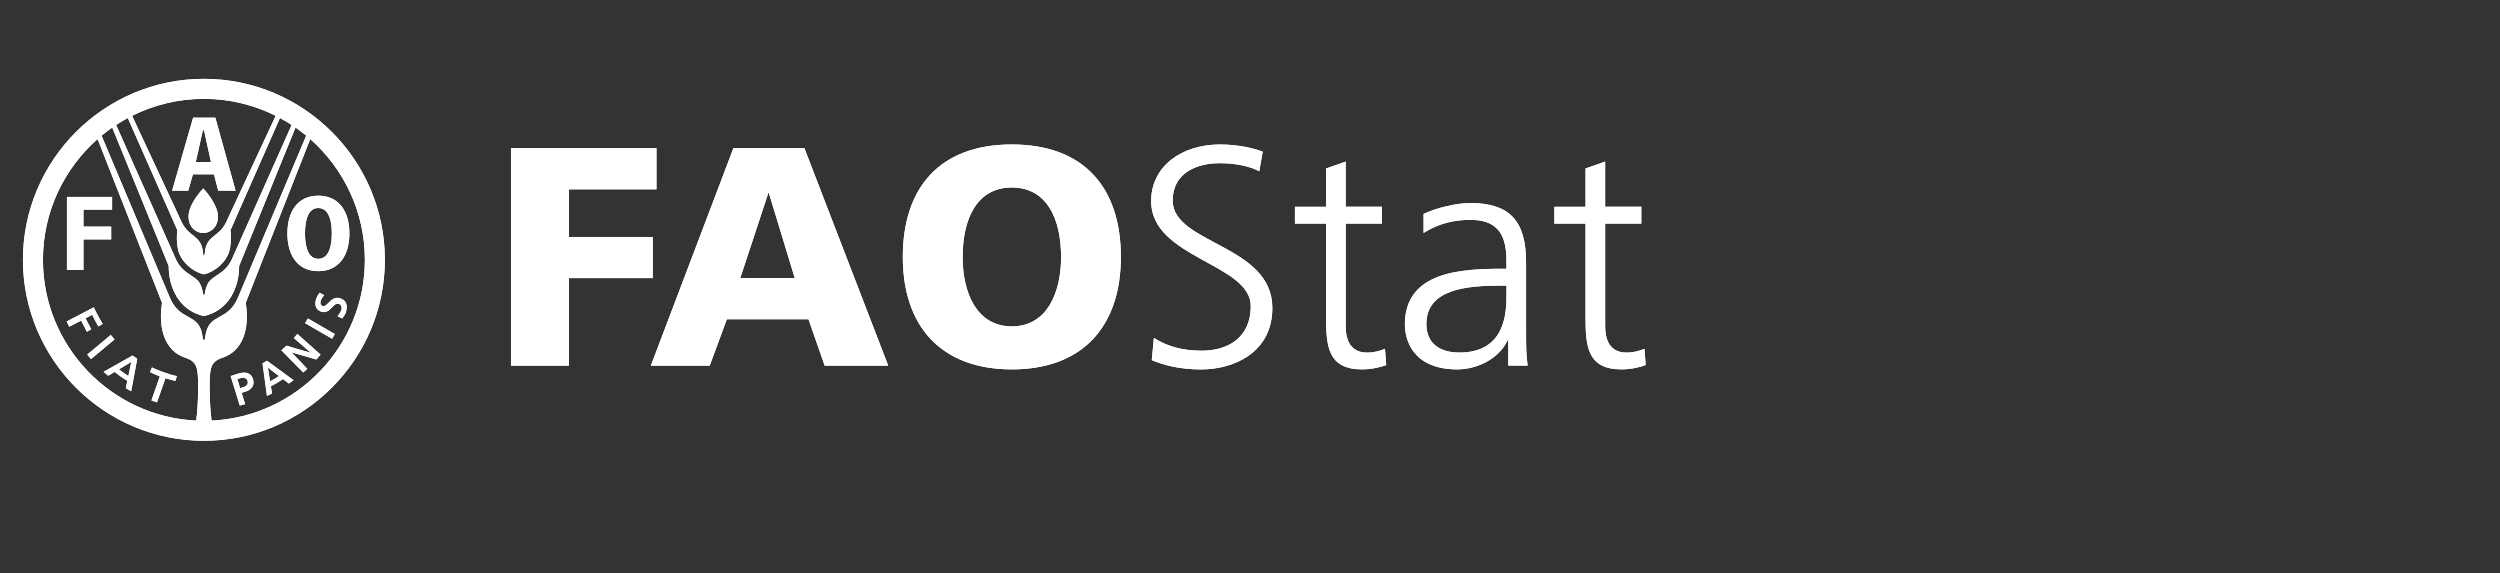<?xml version="1.0" encoding="utf-8"?>
<!-- Generator: Adobe Illustrator 16.0.0, SVG Export Plug-In . SVG Version: 6.00 Build 0)  -->
<!DOCTYPE svg PUBLIC "-//W3C//DTD SVG 1.1//EN" "http://www.w3.org/Graphics/SVG/1.1/DTD/svg11.dtd">
<svg version="1.1" id="Layer_1" xmlns="http://www.w3.org/2000/svg" xmlns:xlink="http://www.w3.org/1999/xlink" x="0px" y="0px"
	 width="218px" height="50px" viewBox="0 0 218 50" enable-background="new 0 0 218 50" xml:space="preserve">
<rect x="0" y="0" width="218" height="50" fill="#333333" stroke="none"/>
<g id="Layer_2">
</g>
<g>
	<g>
		<path fill="#FFFFFF" d="M17.781,38.436C9.08,38.436,2,31.357,2,22.658C2,13.957,9.08,6.876,17.781,6.876
			c8.701,0,15.78,7.08,15.78,15.781C33.561,31.355,26.481,38.436,17.781,38.436z M17.721,16.435c0.02,0,1.283,1.351,1.283,2.432
			c0,1.171-0.914,1.451-1.223,1.451c-0.015,0-0.034-0.002-0.053-0.002h-0.013c-0.02,0-0.04,0.002-0.053,0.002
			c-0.307,0-1.222-0.28-1.222-1.451C16.439,17.785,17.698,16.435,17.721,16.435z M5.837,23.535h1.44v-2.659h2.418v-1.114H7.277
			v-1.477h2.498v-1.111H5.837V23.535z M19.026,16.625h1.518l-1.765-6.362h-1.94l-1.829,6.362h1.406l0.404-1.422h1.84L19.026,16.625z
			 M18.395,14.126h-1.324l0.617-2.767h0.101L18.395,14.126z M25.06,20.354c0,1.869,0.867,3.29,2.697,3.29
			c1.835,0,2.71-1.42,2.71-3.29s-0.875-3.29-2.71-3.29C25.927,17.064,25.06,18.485,25.06,20.354z M26.595,20.354
			c0-1.222,0.299-2.215,1.162-2.215c0.866,0,1.178,0.994,1.178,2.215s-0.312,2.215-1.178,2.215
			C26.894,22.569,26.595,21.574,26.595,20.354z M17.108,36.676c0.084-0.615,0.167-1.604,0.167-2.761c0-0.317,0-0.106,0-0.194
			c0-1.629-0.06-2.181-1.147-2.539c-1.68-0.557-2.367-2.431-1.998-4.767L8.511,12.126c-2.922,2.576-4.766,6.341-4.766,10.531
			C3.745,30.171,9.685,36.325,17.108,36.676z M17.774,27.564c-2.235-0.521-3.065-2.562-3.065-4.373L9.788,11.12
			c-0.32,0.224-0.632,0.46-0.934,0.706C9.936,14.39,14.793,25.915,14.8,25.93c0.859,2.071,2.421,1.385,2.801,3.092
			c0.09,0.416,0.097,0.603,0.097,0.603h0.167c0,0,0.003-0.187,0.097-0.603c0.377-1.707,1.938-1.021,2.798-3.092
			c0.006-0.019,4.861-11.542,5.943-14.104c-0.301-0.246-0.611-0.482-0.934-0.706l-4.917,12.075c0,1.81-0.832,3.846-3.067,4.37
			H17.774L17.774,27.564z M17.772,23.92c-0.949-0.211-2.13-1.153-2.284-2.366c-0.055-0.459-0.1-0.589-0.033-1.504l-4.311-9.76
			c-0.347,0.187-0.687,0.39-1.018,0.606c1.289,2.896,5.23,11.746,5.233,11.757c0.625,1.313,1.718,1.338,2.097,2.122
			c0.228,0.464,0.248,0.879,0.25,0.913h0.145c0.003-0.033,0.026-0.443,0.25-0.913c0.379-0.784,1.474-0.809,2.096-2.122
			c0.003-0.011,3.947-8.86,5.233-11.757c-0.327-0.217-0.669-0.419-1.018-0.606l-4.306,9.76c0.067,0.915,0.023,1.045-0.036,1.504
			c-0.154,1.212-1.336,2.154-2.279,2.366H17.772L17.772,23.92z M17.833,22.263l0.065-0.532c0.273-1.236,1.17-1.082,1.792-2.295
			c0.003-0.005,0.01-0.019,0.01-0.019c0.019-0.045,3.069-6.588,4.341-9.32c-1.886-0.943-4.01-1.477-6.26-1.477
			c-2.248,0-4.375,0.534-6.262,1.477c1.273,2.732,4.321,9.275,4.346,9.32c0,0,0.006,0.014,0.008,0.019
			c0.62,1.213,1.516,1.059,1.789,2.295l0.066,0.532H17.833z M31.816,22.657c0-4.19-1.847-7.955-4.765-10.531l-5.624,14.289
			c0.375,2.336-0.318,4.207-1.997,4.767c-1.088,0.359-1.148,0.91-1.148,2.539c0,0.088,0-0.123,0,0.194
			c0,1.157,0.088,2.146,0.168,2.761C25.88,36.325,31.816,30.171,31.816,22.657z M8.18,26.801c0,0,0.208,0.442,0.376,0.756
			c0.167,0.312,0.396,0.689,0.396,0.689l-0.37,0.217c0,0-0.282-0.469-0.54-1.01c-0.071,0.036-0.515,0.268-0.588,0.303
			c0.043,0.078,0.498,0.956,0.498,0.956l-0.375,0.215c0,0-0.461-0.896-0.5-0.972c-0.08,0.039-1.038,0.531-1.038,0.531L5.81,28.035
			l2.344-1.223L8.18,26.801z M9.66,29.205l0.327,0.393l-2.05,1.715l-0.332-0.395l2.032-1.695L9.66,29.205z M11.559,31.001
			l0.406,0.291l-0.526,2.826l-0.465-0.269c0,0,0.117-0.576,0.131-0.638c-0.022-0.021-0.294-0.18-0.558-0.36
			c-0.266-0.19-0.526-0.406-0.551-0.42c-0.05,0.023-0.565,0.332-0.565,0.332l-0.397-0.343l2.5-1.401L11.559,31.001z M10.376,32.202
			c0.047,0.04,0.22,0.181,0.401,0.308c0.182,0.126,0.365,0.249,0.419,0.271c0.026-0.117,0.214-1.047,0.252-1.219
			C11.295,31.654,10.483,32.139,10.376,32.202z M13.25,32.041c0,0,0.433,0.218,1.048,0.426c0.418,0.146,0.774,0.26,1.124,0.338
			l-0.123,0.406c0,0-0.332-0.061-0.874-0.227c-0.032,0.089-0.737,2.104-0.737,2.104l-0.482-0.168c0,0,0.703-2.02,0.732-2.104
			c-0.505-0.189-0.856-0.377-0.856-0.377L13.25,32.041z M21.69,32.579c0.175,0.092,0.302,0.257,0.372,0.487
			c0.031,0.098,0.048,0.188,0.048,0.281c0,0.373-0.262,0.666-0.732,0.812c0,0-0.238,0.069-0.309,0.094
			c0.027,0.086,0.309,0.989,0.309,0.989l-0.469,0.122l-0.795-2.573l0.71-0.225C21.178,32.464,21.474,32.466,21.69,32.579z
			 M20.697,33.062c0.023,0.08,0.22,0.709,0.244,0.787c0.098-0.029,0.311-0.104,0.311-0.104c0.07-0.021,0.237-0.088,0.318-0.239
			c0.026-0.05,0.04-0.104,0.04-0.157c0-0.043-0.009-0.094-0.023-0.144c-0.03-0.09-0.086-0.162-0.17-0.205
			c-0.143-0.079-0.337-0.062-0.459-0.021C20.957,32.98,20.763,33.043,20.697,33.062z M23.282,31.457l2.317,1.697l-0.411,0.291
			c0,0-0.466-0.354-0.512-0.389c-0.027,0.014-0.266,0.184-0.524,0.336c-0.243,0.146-0.505,0.271-0.532,0.293
			c0.011,0.062,0.103,0.629,0.103,0.629l-0.443,0.211l-0.389-2.84L23.282,31.457z M23.548,33.256c0.069-0.033,0.25-0.13,0.427-0.236
			c0.16-0.098,0.287-0.178,0.351-0.229c-0.094-0.07-0.817-0.62-0.968-0.736C23.39,32.24,23.53,33.139,23.548,33.256z M25.93,29.119
			l2.021,1.802l-0.363,0.427c0,0-1.895-0.553-2.182-0.63c0.213,0.203,1.388,1.442,1.388,1.442l-0.355,0.32l-1.903-1.938l0.446-0.396
			c0,0,1.828,0.545,2.116,0.619c-0.213-0.203-1.476-1.287-1.476-1.287L25.93,29.119z M26.853,27.773l2.341,1.354l-0.238,0.41
			l-2.353-1.357L26.853,27.773z M27.867,25.527l0.401,0.209l-0.04,0.047c-0.13,0.16-0.189,0.238-0.25,0.418
			c-0.031,0.082-0.068,0.236-0.007,0.355c0.03,0.062,0.084,0.104,0.16,0.131c0.178,0.061,0.333-0.101,0.508-0.273
			c0.247-0.252,0.554-0.562,1.048-0.396c0.502,0.172,0.673,0.621,0.466,1.229c-0.063,0.188-0.179,0.345-0.285,0.489l-0.024,0.031
			l-0.415-0.191l0.041-0.051c0.05-0.062,0.223-0.267,0.288-0.463c0.063-0.181,0.056-0.479-0.212-0.564
			c-0.223-0.077-0.39,0.095-0.585,0.296c-0.238,0.25-0.51,0.53-0.958,0.378c-0.197-0.064-0.345-0.191-0.427-0.355
			c-0.102-0.205-0.104-0.465-0.011-0.733c0.061-0.185,0.161-0.372,0.278-0.521L27.867,25.527z"/>
	</g>
	<g>
		<path fill="#FFFFFF" d="M17.781,38.436C9.08,38.436,2,31.357,2,22.658C2,13.957,9.08,6.876,17.781,6.876
			c8.701,0,15.78,7.08,15.78,15.781C33.561,31.355,26.481,38.436,17.781,38.436z M17.721,16.435c0.02,0,1.283,1.351,1.283,2.432
			c0,1.171-0.914,1.451-1.223,1.451c-0.015,0-0.034-0.002-0.053-0.002h-0.013c-0.02,0-0.04,0.002-0.053,0.002
			c-0.307,0-1.222-0.28-1.222-1.451C16.439,17.785,17.698,16.435,17.721,16.435z M5.837,23.535h1.44v-2.659h2.418v-1.114H7.277
			v-1.477h2.498v-1.111H5.837V23.535z M19.026,16.625h1.518l-1.765-6.362h-1.94l-1.829,6.362h1.406l0.404-1.422h1.84L19.026,16.625z
			 M18.395,14.126h-1.324l0.617-2.767h0.101L18.395,14.126z M25.06,20.354c0,1.869,0.867,3.29,2.697,3.29
			c1.835,0,2.71-1.42,2.71-3.29s-0.875-3.29-2.71-3.29C25.927,17.064,25.06,18.485,25.06,20.354z M26.595,20.354
			c0-1.222,0.299-2.215,1.162-2.215c0.866,0,1.178,0.994,1.178,2.215s-0.312,2.215-1.178,2.215
			C26.894,22.569,26.595,21.574,26.595,20.354z M17.108,36.676c0.084-0.615,0.167-1.604,0.167-2.761c0-0.317,0-0.106,0-0.194
			c0-1.629-0.06-2.181-1.147-2.539c-1.68-0.557-2.367-2.431-1.998-4.767L8.511,12.126c-2.922,2.576-4.766,6.341-4.766,10.531
			C3.745,30.171,9.685,36.325,17.108,36.676z M17.774,27.564c-2.235-0.521-3.065-2.562-3.065-4.373L9.788,11.12
			c-0.32,0.224-0.632,0.46-0.934,0.706C9.936,14.39,14.793,25.915,14.8,25.93c0.859,2.071,2.421,1.385,2.801,3.092
			c0.09,0.416,0.097,0.603,0.097,0.603h0.167c0,0,0.003-0.187,0.097-0.603c0.377-1.707,1.938-1.021,2.798-3.092
			c0.006-0.019,4.861-11.542,5.943-14.104c-0.301-0.246-0.611-0.482-0.934-0.706l-4.917,12.075c0,1.81-0.832,3.846-3.067,4.37
			H17.774L17.774,27.564z M17.772,23.92c-0.949-0.211-2.13-1.153-2.284-2.366c-0.055-0.459-0.1-0.589-0.033-1.504l-4.311-9.76
			c-0.347,0.187-0.687,0.39-1.018,0.606c1.289,2.896,5.23,11.746,5.233,11.757c0.625,1.313,1.718,1.338,2.097,2.122
			c0.228,0.464,0.248,0.879,0.25,0.913h0.145c0.003-0.033,0.026-0.443,0.25-0.913c0.379-0.784,1.474-0.809,2.096-2.122
			c0.003-0.011,3.947-8.86,5.233-11.757c-0.327-0.217-0.669-0.419-1.018-0.606l-4.306,9.76c0.067,0.915,0.023,1.045-0.036,1.504
			c-0.154,1.212-1.336,2.154-2.279,2.366H17.772L17.772,23.92z M17.833,22.263l0.065-0.532c0.273-1.236,1.17-1.082,1.792-2.295
			c0.003-0.005,0.01-0.019,0.01-0.019c0.019-0.045,3.069-6.588,4.341-9.32c-1.886-0.943-4.01-1.477-6.26-1.477
			c-2.248,0-4.375,0.534-6.262,1.477c1.273,2.732,4.321,9.275,4.346,9.32c0,0,0.006,0.014,0.008,0.019
			c0.62,1.213,1.516,1.059,1.789,2.295l0.066,0.532H17.833z M31.816,22.657c0-4.19-1.847-7.955-4.765-10.531l-5.624,14.289
			c0.375,2.336-0.318,4.207-1.997,4.767c-1.088,0.359-1.148,0.91-1.148,2.539c0,0.088,0-0.123,0,0.194
			c0,1.157,0.088,2.146,0.168,2.761C25.88,36.325,31.816,30.171,31.816,22.657z M8.18,26.801c0,0,0.208,0.442,0.376,0.756
			c0.167,0.312,0.396,0.689,0.396,0.689l-0.37,0.217c0,0-0.282-0.469-0.54-1.01c-0.071,0.036-0.515,0.268-0.588,0.303
			c0.043,0.078,0.498,0.956,0.498,0.956l-0.375,0.215c0,0-0.461-0.896-0.5-0.972c-0.08,0.039-1.038,0.531-1.038,0.531L5.81,28.035
			l2.344-1.223L8.18,26.801z M9.66,29.205l0.327,0.393l-2.05,1.715l-0.332-0.395l2.032-1.695L9.66,29.205z M11.559,31.001
			l0.406,0.291l-0.526,2.826l-0.465-0.269c0,0,0.117-0.576,0.131-0.638c-0.022-0.021-0.294-0.18-0.558-0.36
			c-0.266-0.19-0.526-0.406-0.551-0.42c-0.05,0.023-0.565,0.332-0.565,0.332l-0.397-0.343l2.5-1.401L11.559,31.001z M10.376,32.202
			c0.047,0.04,0.22,0.181,0.401,0.308c0.182,0.126,0.365,0.249,0.419,0.271c0.026-0.117,0.214-1.047,0.252-1.219
			C11.295,31.654,10.483,32.139,10.376,32.202z M13.25,32.041c0,0,0.433,0.218,1.048,0.426c0.418,0.146,0.774,0.26,1.124,0.338
			l-0.123,0.406c0,0-0.332-0.061-0.874-0.227c-0.032,0.089-0.737,2.104-0.737,2.104l-0.482-0.168c0,0,0.703-2.02,0.732-2.104
			c-0.505-0.189-0.856-0.377-0.856-0.377L13.25,32.041z M21.69,32.579c0.175,0.092,0.302,0.257,0.372,0.487
			c0.031,0.098,0.048,0.188,0.048,0.281c0,0.373-0.262,0.666-0.732,0.812c0,0-0.238,0.069-0.309,0.094
			c0.027,0.086,0.309,0.989,0.309,0.989l-0.469,0.122l-0.795-2.573l0.71-0.225C21.178,32.464,21.474,32.466,21.69,32.579z
			 M20.697,33.062c0.023,0.08,0.22,0.709,0.244,0.787c0.098-0.029,0.311-0.104,0.311-0.104c0.07-0.021,0.237-0.088,0.318-0.239
			c0.026-0.05,0.04-0.104,0.04-0.157c0-0.043-0.009-0.094-0.023-0.144c-0.03-0.09-0.086-0.162-0.17-0.205
			c-0.143-0.079-0.337-0.062-0.459-0.021C20.957,32.98,20.763,33.043,20.697,33.062z M23.282,31.457l2.317,1.697l-0.411,0.291
			c0,0-0.466-0.354-0.512-0.389c-0.027,0.014-0.266,0.184-0.524,0.336c-0.243,0.146-0.505,0.271-0.532,0.293
			c0.011,0.062,0.103,0.629,0.103,0.629l-0.443,0.211l-0.389-2.84L23.282,31.457z M23.548,33.256c0.069-0.033,0.25-0.13,0.427-0.236
			c0.16-0.098,0.287-0.178,0.351-0.229c-0.094-0.07-0.817-0.62-0.968-0.736C23.39,32.24,23.53,33.139,23.548,33.256z M25.93,29.119
			l2.021,1.802l-0.363,0.427c0,0-1.895-0.553-2.182-0.63c0.213,0.203,1.388,1.442,1.388,1.442l-0.355,0.32l-1.903-1.938l0.446-0.396
			c0,0,1.828,0.545,2.116,0.619c-0.213-0.203-1.476-1.287-1.476-1.287L25.93,29.119z M26.853,27.773l2.341,1.354l-0.238,0.41
			l-2.353-1.357L26.853,27.773z M27.867,25.527l0.401,0.209l-0.04,0.047c-0.13,0.16-0.189,0.238-0.25,0.418
			c-0.031,0.082-0.068,0.236-0.007,0.355c0.03,0.062,0.084,0.104,0.16,0.131c0.178,0.061,0.333-0.101,0.508-0.273
			c0.247-0.252,0.554-0.562,1.048-0.396c0.502,0.172,0.673,0.621,0.466,1.229c-0.063,0.188-0.179,0.345-0.285,0.489l-0.024,0.031
			l-0.415-0.191l0.041-0.051c0.05-0.062,0.223-0.267,0.288-0.463c0.063-0.181,0.056-0.479-0.212-0.564
			c-0.223-0.077-0.39,0.095-0.585,0.296c-0.238,0.25-0.51,0.53-0.958,0.378c-0.197-0.064-0.345-0.191-0.427-0.355
			c-0.102-0.205-0.104-0.465-0.011-0.733c0.061-0.185,0.161-0.372,0.278-0.521L27.867,25.527z"/>
	</g>
</g>
<g>
	<g>
		<path fill="#FFFFFF" d="M44.557,12.924h12.687v3.585H49.61v4.156h7.308v3.586H49.61v7.632h-5.053V12.924L44.557,12.924z"/>
		<path fill="#FFFFFF" d="M63.952,12.924h6.193l7.308,18.961h-5.542l-1.412-4.047h-7.118l-1.494,4.047h-5.134L63.952,12.924z
			 M67.048,16.836h-0.053l-2.446,7.416h4.755L67.048,16.836z"/>
		<path fill="#FFFFFF" d="M88.232,12.598c6.252,0,9.508,3.722,9.508,9.807c0,6.031-3.313,9.805-9.508,9.805
			c-6.192,0-9.507-3.774-9.507-9.805C78.725,16.32,81.986,12.598,88.232,12.598z M88.232,28.462c3.067,0,4.295-2.935,4.295-6.056
			c0-3.287-1.223-6.058-4.295-6.058c-3.068,0-4.291,2.771-4.291,6.058C83.941,25.527,85.164,28.462,88.232,28.462z"/>
		<path fill="#FFFFFF" d="M100.619,29.468c1.111,0.705,2.416,1.113,4.184,1.113c2.336,0,4.264-1.195,4.264-3.886
			c0-3.72-8.688-4.181-8.688-9.153c0-3.042,2.662-4.944,6.004-4.944c0.927,0,2.418,0.136,3.727,0.625l-0.303,1.712
			c-0.844-0.462-2.174-0.706-3.446-0.706c-1.957,0-4.104,0.815-4.104,3.259c0,3.803,8.692,3.831,8.692,9.372
			c0,3.83-3.289,5.354-6.223,5.354c-1.85,0-3.289-0.379-4.291-0.812L100.619,29.468z"/>
		<path fill="#FFFFFF" d="M120.5,19.498h-3.154v8.964c0,1.25,0.465,2.283,1.848,2.283c0.652,0,1.094-0.138,1.576-0.326l0.107,1.412
			c-0.406,0.162-1.248,0.379-2.092,0.379c-3.041,0-3.148-2.092-3.148-4.619v-8.093h-2.719v-1.467h2.719v-3.342l1.709-0.598v3.939
			h3.154V19.498L120.5,19.498z"/>
		<path fill="#FFFFFF" d="M131.525,29.657h-0.055c-0.764,1.653-2.689,2.553-4.398,2.553c-3.941,0-4.566-2.664-4.566-3.912
			c0-4.644,4.945-4.86,8.529-4.86h0.328v-0.707c0-2.363-0.844-3.559-3.152-3.559c-1.439,0-2.797,0.326-4.074,1.141v-1.657
			c1.062-0.517,2.854-0.95,4.074-0.95c3.424,0,4.863,1.548,4.863,5.161v6.111c0,1.109,0,1.957,0.137,2.902h-1.688L131.525,29.657
			L131.525,29.657z M131.363,24.904h-0.49c-2.961,0-6.492,0.299-6.492,3.339c0,1.821,1.305,2.5,2.879,2.5
			c4.021,0,4.104-3.504,4.104-4.998V24.904L131.363,24.904z"/>
		<path fill="#FFFFFF" d="M143.123,19.498h-3.152v8.964c0,1.25,0.463,2.283,1.848,2.283c0.652,0,1.094-0.138,1.576-0.326
			l0.109,1.412c-0.408,0.162-1.25,0.379-2.094,0.379c-3.043,0-3.15-2.092-3.15-4.619v-8.093h-2.719v-1.467h2.719v-3.342l1.711-0.598
			v3.939h3.152V19.498L143.123,19.498z"/>
	</g>
	<g>
		<path fill="#FFFFFF" d="M44.557,12.924h12.687v3.585H49.61v4.156h7.308v3.586H49.61v7.632h-5.053V12.924L44.557,12.924z"/>
		<path fill="#FFFFFF" d="M63.952,12.924h6.193l7.308,18.961h-5.542l-1.412-4.047h-7.118l-1.494,4.047h-5.134L63.952,12.924z
			 M67.048,16.836h-0.053l-2.446,7.416h4.755L67.048,16.836z"/>
		<path fill="#FFFFFF" d="M88.232,12.598c6.252,0,9.508,3.722,9.508,9.807c0,6.031-3.313,9.805-9.508,9.805
			c-6.192,0-9.507-3.774-9.507-9.805C78.725,16.32,81.986,12.598,88.232,12.598z M88.232,28.462c3.067,0,4.295-2.935,4.295-6.056
			c0-3.287-1.223-6.058-4.295-6.058c-3.068,0-4.291,2.771-4.291,6.058C83.941,25.527,85.164,28.462,88.232,28.462z"/>
		<path fill="#FFFFFF" d="M100.619,29.468c1.111,0.705,2.416,1.113,4.184,1.113c2.336,0,4.264-1.195,4.264-3.886
			c0-3.72-8.688-4.181-8.688-9.153c0-3.042,2.662-4.944,6.004-4.944c0.927,0,2.418,0.136,3.727,0.625l-0.303,1.712
			c-0.844-0.462-2.174-0.706-3.446-0.706c-1.957,0-4.104,0.815-4.104,3.259c0,3.803,8.692,3.831,8.692,9.372
			c0,3.83-3.289,5.354-6.223,5.354c-1.85,0-3.289-0.379-4.291-0.812L100.619,29.468z"/>
		<path fill="#FFFFFF" d="M120.5,19.498h-3.154v8.964c0,1.25,0.465,2.283,1.848,2.283c0.652,0,1.094-0.138,1.576-0.326l0.107,1.412
			c-0.406,0.162-1.248,0.379-2.092,0.379c-3.041,0-3.148-2.092-3.148-4.619v-8.093h-2.719v-1.467h2.719v-3.342l1.709-0.598v3.939
			h3.154V19.498L120.5,19.498z"/>
		<path fill="#FFFFFF" d="M131.525,29.657h-0.055c-0.764,1.653-2.689,2.553-4.398,2.553c-3.941,0-4.566-2.664-4.566-3.912
			c0-4.644,4.945-4.86,8.529-4.86h0.328v-0.707c0-2.363-0.844-3.559-3.152-3.559c-1.439,0-2.797,0.326-4.074,1.141v-1.657
			c1.062-0.517,2.854-0.95,4.074-0.95c3.424,0,4.863,1.548,4.863,5.161v6.111c0,1.109,0,1.957,0.137,2.902h-1.688L131.525,29.657
			L131.525,29.657z M131.363,24.904h-0.49c-2.961,0-6.492,0.299-6.492,3.339c0,1.821,1.305,2.5,2.879,2.5
			c4.021,0,4.104-3.504,4.104-4.998V24.904L131.363,24.904z"/>
		<path fill="#FFFFFF" d="M143.123,19.498h-3.152v8.964c0,1.25,0.463,2.283,1.848,2.283c0.652,0,1.094-0.138,1.576-0.326
			l0.109,1.412c-0.408,0.162-1.25,0.379-2.094,0.379c-3.043,0-3.15-2.092-3.15-4.619v-8.093h-2.719v-1.467h2.719v-3.342l1.711-0.598
			v3.939h3.152V19.498L143.123,19.498z"/>
	</g>
</g>
</svg>
